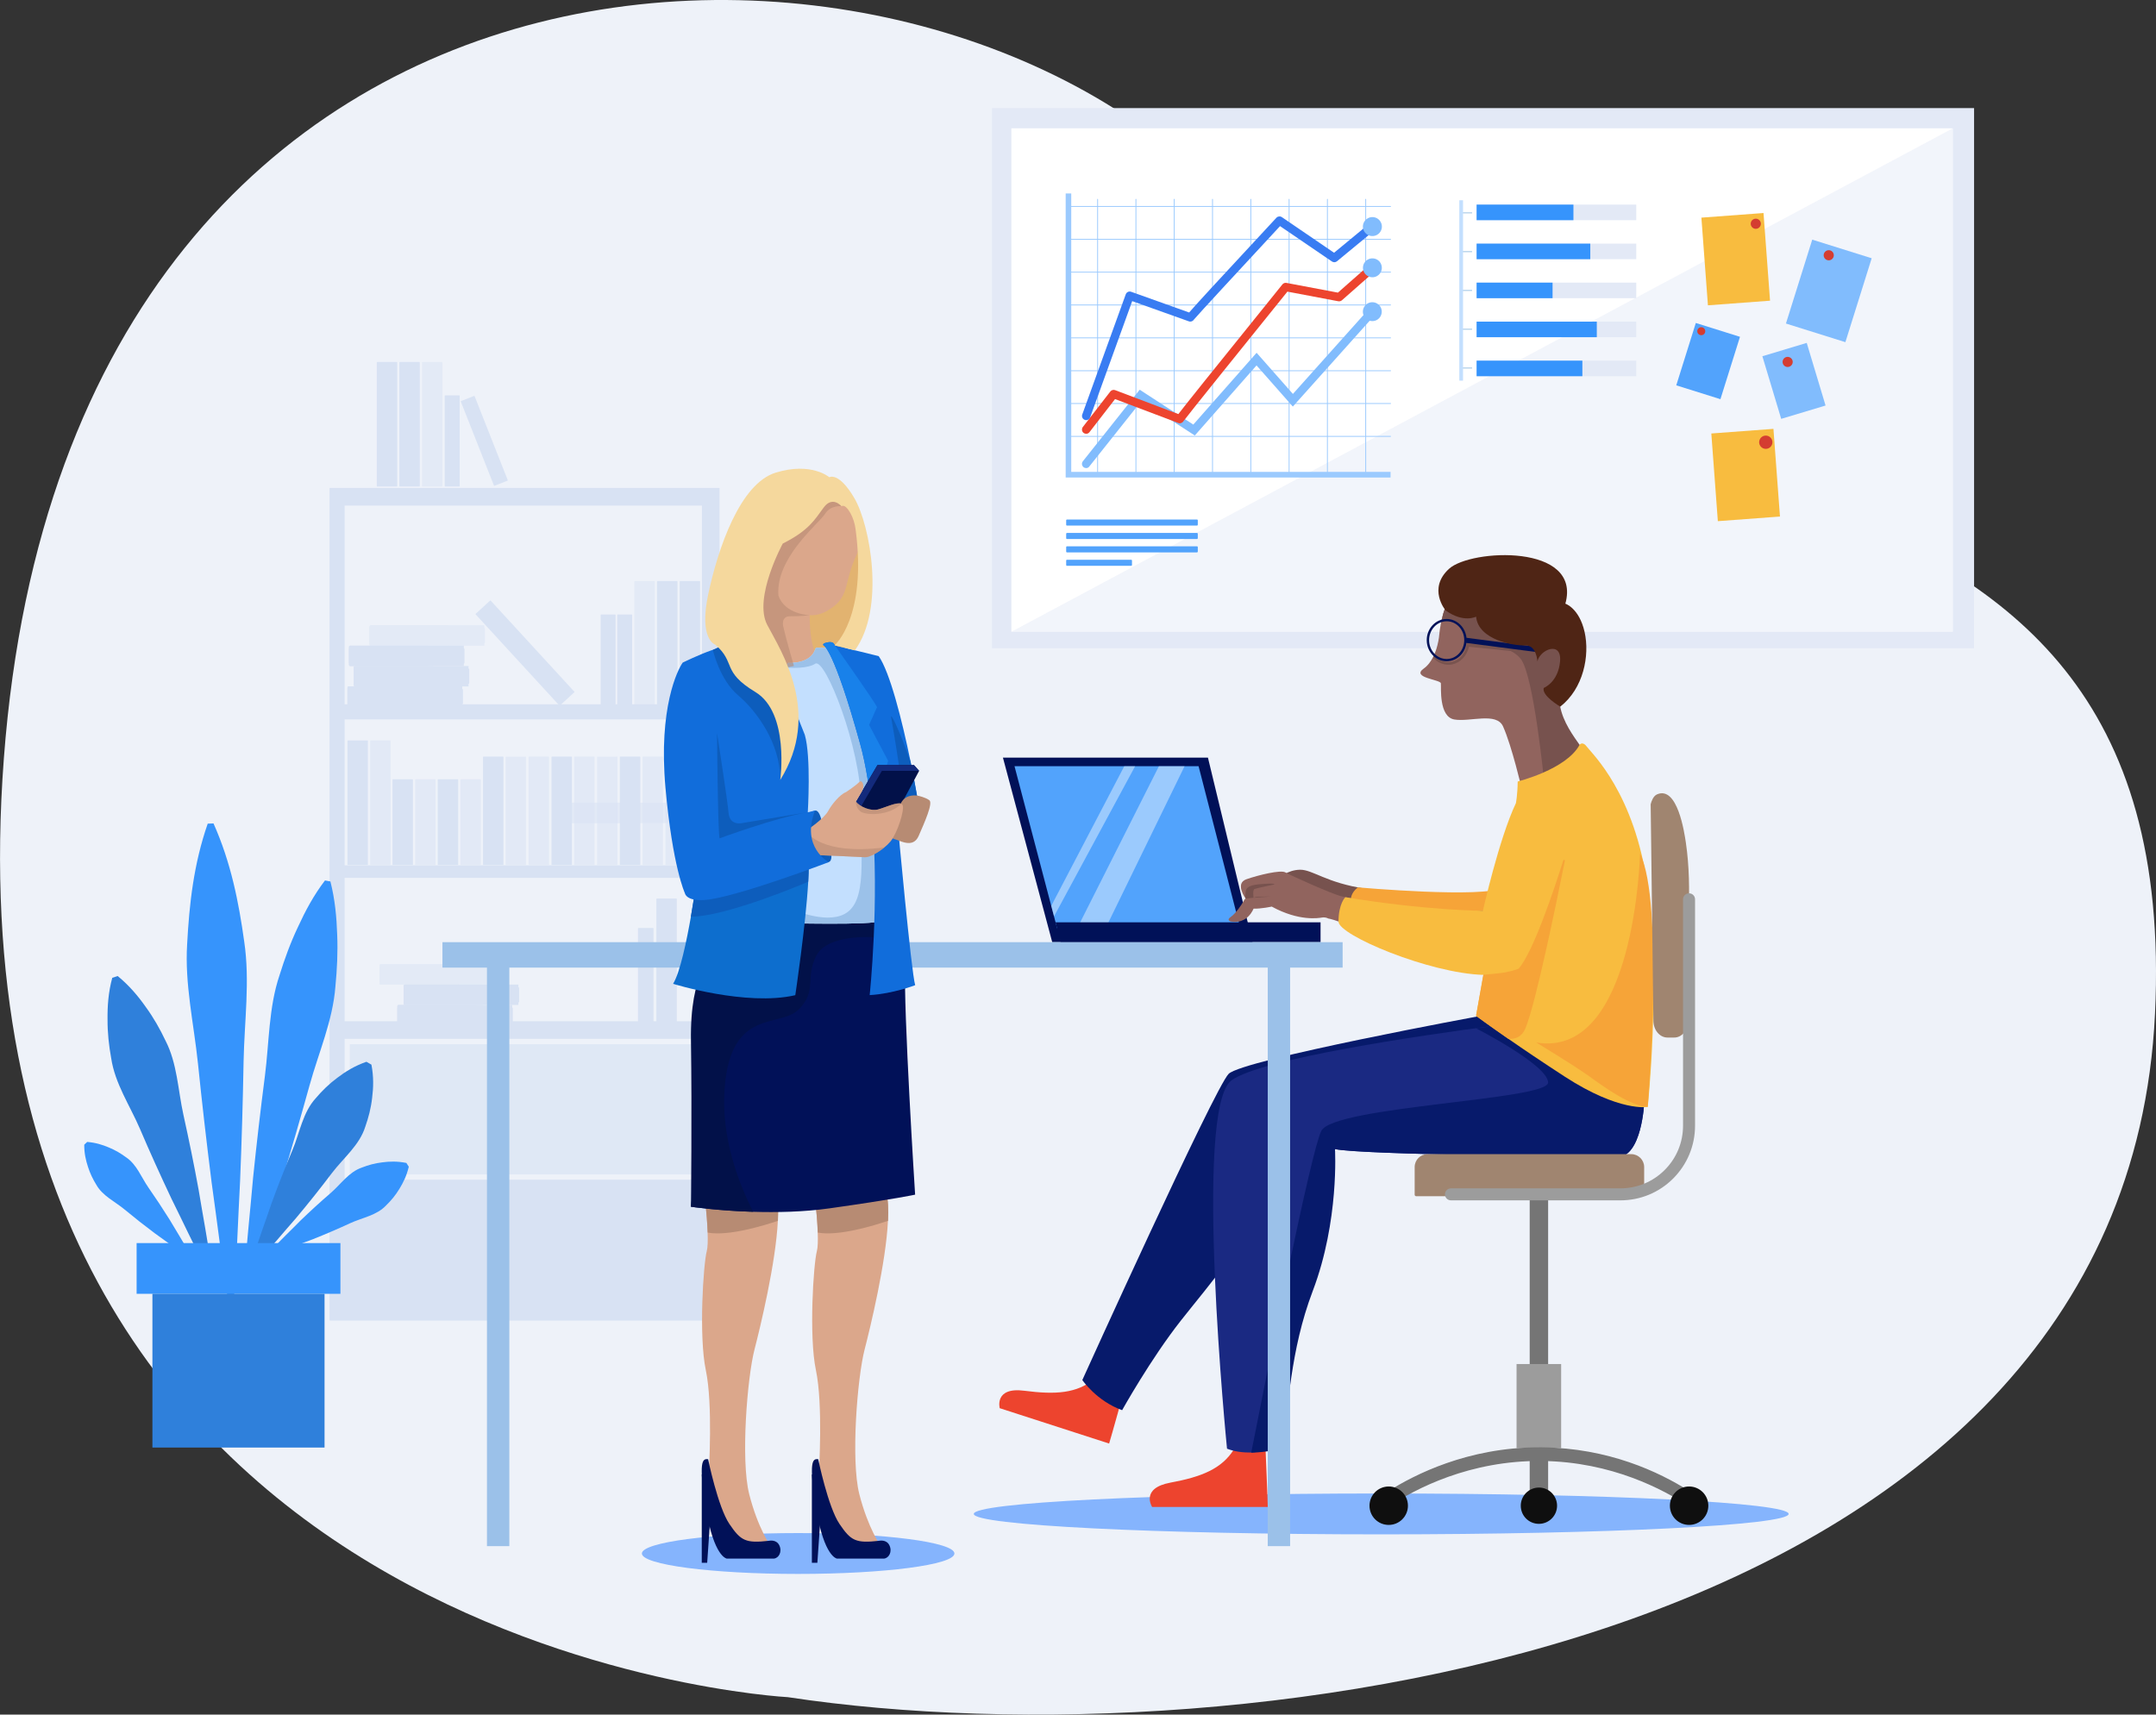 <?xml version="1.0" encoding="utf-8"?>
<!-- Generator: Adobe Illustrator 21.1.0, SVG Export Plug-In . SVG Version: 6.00 Build 0)  -->
<svg version="1.1" id="Слой_1" xmlns="http://www.w3.org/2000/svg" xmlns:xlink="http://www.w3.org/1999/xlink" x="0px" y="0px"
	 viewBox="0 0 3017.3 2400" style="enable-background:new 0 0 3017.3 2400;" xml:space="preserve">
<rect x="0" y="0" width="3017.3" height="2400" fill="#333333" stroke="none"/>
<style type="text/css">
	.st0{clip-path:url(#SVGID_2_);}
	.st1{clip-path:url(#SVGID_4_);fill:#EEF2F9;}
	.st2{clip-path:url(#SVGID_4_);fill:#E3E9F6;}
	.st3{clip-path:url(#SVGID_4_);fill:#FFFFFF;}
	.st4{opacity:0.46;clip-path:url(#SVGID_4_);}
	.st5{clip-path:url(#SVGID_6_);fill:#E3E9F6;}
	.st6{clip-path:url(#SVGID_4_);fill:#9BCAFE;}
	.st7{clip-path:url(#SVGID_4_);fill:#81BCFD;}
	.st8{clip-path:url(#SVGID_4_);fill:#ED442E;}
	.st9{clip-path:url(#SVGID_4_);fill:#397CF2;}
	.st10{clip-path:url(#SVGID_4_);fill:#3694FC;}
	.st11{clip-path:url(#SVGID_4_);fill:#A1C6E5;}
	.st12{clip-path:url(#SVGID_4_);fill:#C3DFFE;}
	.st13{clip-path:url(#SVGID_4_);fill:#52A3FC;}
	.st14{clip-path:url(#SVGID_4_);fill:#F8BC3F;}
	.st15{clip-path:url(#SVGID_4_);fill:#D43D31;}
	.st16{clip-path:url(#SVGID_4_);fill:#85B4FD;}
	.st17{clip-path:url(#SVGID_4_);fill:#DBA78B;}
	.st18{clip-path:url(#SVGID_4_);fill:#B78B73;}
	.st19{clip-path:url(#SVGID_4_);fill:#011158;}
	.st20{opacity:0.42;clip-path:url(#SVGID_4_);}
	.st21{clip-path:url(#SVGID_8_);fill:#FFFFFF;}
	.st22{clip-path:url(#SVGID_10_);fill:#FFFFFF;}
	.st23{clip-path:url(#SVGID_4_);fill:#D8E2F3;}
	.st24{opacity:0.51;clip-path:url(#SVGID_4_);}
	.st25{clip-path:url(#SVGID_12_);fill:#D8E2F3;}
	.st26{opacity:0.54;clip-path:url(#SVGID_4_);}
	.st27{clip-path:url(#SVGID_14_);fill:#D8E2F3;}
	.st28{clip-path:url(#SVGID_16_);fill:#D8E2F3;}
	.st29{clip-path:url(#SVGID_18_);fill:#D8E2F3;}
	.st30{clip-path:url(#SVGID_20_);fill:#D8E2F3;}
	.st31{clip-path:url(#SVGID_22_);fill:#D8E2F3;}
	.st32{clip-path:url(#SVGID_24_);fill:#D8E2F3;}
	.st33{clip-path:url(#SVGID_26_);fill:#D8E2F3;}
	.st34{clip-path:url(#SVGID_28_);fill:#D8E2F3;}
	.st35{clip-path:url(#SVGID_30_);fill:#D8E2F3;}
	.st36{clip-path:url(#SVGID_32_);fill:#D8E2F3;}
	.st37{clip-path:url(#SVGID_34_);fill:#D8E2F3;}
	.st38{clip-path:url(#SVGID_36_);fill:#D8E2F3;}
	.st39{clip-path:url(#SVGID_38_);fill:#D8E2F3;}
	.st40{opacity:0.66;clip-path:url(#SVGID_4_);}
	.st41{clip-path:url(#SVGID_40_);fill:#D8E2F3;}
	.st42{clip-path:url(#SVGID_4_);fill:#071A6B;}
	.st43{clip-path:url(#SVGID_4_);fill:#1A2982;}
	.st44{clip-path:url(#SVGID_4_);fill:#77524E;}
	.st45{clip-path:url(#SVGID_4_);fill:#F6A438;}
	.st46{clip-path:url(#SVGID_4_);fill:#91645E;}
	.st47{opacity:0.92;clip-path:url(#SVGID_4_);}
	.st48{clip-path:url(#SVGID_42_);fill:#77524E;}
	.st49{clip-path:url(#SVGID_44_);fill:#77524E;}
	.st50{clip-path:url(#SVGID_4_);fill:#7F7F7F;}
	.st51{clip-path:url(#SVGID_4_);fill:#757575;}
	.st52{clip-path:url(#SVGID_4_);fill:#9C9C9C;}
	.st53{clip-path:url(#SVGID_4_);fill:#1D2A7C;}
	.st54{clip-path:url(#SVGID_4_);fill:#0F0F0F;}
	.st55{clip-path:url(#SVGID_4_);fill:#A08570;}
	.st56{clip-path:url(#SVGID_4_);fill:#4F2515;}
	.st57{clip-path:url(#SVGID_4_);fill:#9BC1E9;}
	.st58{clip-path:url(#SVGID_4_);fill:#021149;}
	.st59{clip-path:url(#SVGID_4_);fill:#E2B370;}
	.st60{clip-path:url(#SVGID_4_);fill:#0D5DBC;}
	.st61{clip-path:url(#SVGID_4_);fill:#116DDB;}
	.st62{clip-path:url(#SVGID_4_);fill:#1881EA;}
	.st63{clip-path:url(#SVGID_4_);fill:#132A7C;}
	.st64{opacity:0.6;clip-path:url(#SVGID_4_);}
	.st65{clip-path:url(#SVGID_46_);fill:#B78B73;}
	.st66{clip-path:url(#SVGID_4_);fill:#0D6ECE;}
	.st67{clip-path:url(#SVGID_48_);fill:#B78B73;}
	.st68{clip-path:url(#SVGID_4_);fill:#F5D89D;}
	.st69{clip-path:url(#SVGID_50_);fill:#B78B73;}
	.st70{clip-path:url(#SVGID_4_);fill:#2F80DB;}
</style>
<g>
	<defs>
		<rect id="SVGID_1_" width="3017.3" height="2400"/>
	</defs>
	<clipPath id="SVGID_2_">
		<use xlink:href="#SVGID_1_"  style="overflow:visible;"/>
	</clipPath>
	<g class="st0">
		<defs>
			<rect id="SVGID_3_" width="3017.3" height="2400"/>
		</defs>
		<clipPath id="SVGID_4_">
			<use xlink:href="#SVGID_3_"  style="overflow:visible;"/>
		</clipPath>
		<path class="st1" d="M1102.6,2375.6c0,0-1191.8-61.8-1097.2-1314.2S1331.1-179.2,1732.5,300.7
			c401.4,479.9,1325.8,231.3,1283.4,1118.5C2973.5,2306.4,1741.5,2472.4,1102.6,2375.6"/>
		<rect x="1388.3" y="151.3" class="st2" width="1374.4" height="756.1"/>
		<rect x="1415.4" y="179.6" class="st3" width="1317.5" height="704.7"/>
		<g class="st4">
			<g>
				<defs>
					<rect id="SVGID_5_" x="1415.4" y="179.6" width="1317.5" height="704.7"/>
				</defs>
				<clipPath id="SVGID_6_">
					<use xlink:href="#SVGID_5_"  style="overflow:visible;"/>
				</clipPath>
				<polygon class="st5" points="1415.4,884.3 2732.9,179.6 2732.9,884.3 				"/>
			</g>
		</g>
		<path class="st6" d="M1946.1,289.6h-450.8c-0.3,0-0.6-0.3-0.6-0.6c0-0.3,0.3-0.6,0.6-0.6h450.8c0.3,0,0.6,0.3,0.6,0.6
			C1946.7,289.3,1946.4,289.6,1946.1,289.6"/>
		<path class="st6" d="M1946.1,335.6h-450.8c-0.3,0-0.6-0.3-0.6-0.6s0.3-0.6,0.6-0.6h450.8c0.3,0,0.6,0.3,0.6,0.6
			S1946.4,335.6,1946.1,335.6"/>
		<path class="st6" d="M1946.1,381.5h-450.8c-0.3,0-0.6-0.3-0.6-0.6c0-0.3,0.3-0.6,0.6-0.6h450.8c0.3,0,0.6,0.3,0.6,0.6
			C1946.7,381.3,1946.4,381.5,1946.1,381.5"/>
		<path class="st6" d="M1946.1,427.5h-450.8c-0.3,0-0.6-0.3-0.6-0.6c0-0.3,0.3-0.6,0.6-0.6h450.8c0.3,0,0.6,0.3,0.6,0.6
			C1946.7,427.3,1946.4,427.5,1946.1,427.5"/>
		<path class="st6" d="M1946.1,473.5h-450.8c-0.3,0-0.6-0.3-0.6-0.6c0-0.3,0.3-0.6,0.6-0.6h450.8c0.3,0,0.6,0.3,0.6,0.6
			C1946.7,473.2,1946.4,473.5,1946.1,473.5"/>
		<path class="st6" d="M1946.1,519.5h-450.8c-0.3,0-0.6-0.3-0.6-0.6c0-0.3,0.3-0.6,0.6-0.6h450.8c0.3,0,0.6,0.3,0.6,0.6
			C1946.7,519.2,1946.4,519.5,1946.1,519.5"/>
		<path class="st6" d="M1946.1,565.4h-450.8c-0.3,0-0.6-0.3-0.6-0.6c0-0.3,0.3-0.6,0.6-0.6h450.8c0.3,0,0.6,0.3,0.6,0.6
			C1946.7,565.2,1946.4,565.4,1946.1,565.4"/>
		<path class="st6" d="M1946.1,611.4h-450.8c-0.3,0-0.6-0.3-0.6-0.6c0-0.3,0.3-0.6,0.6-0.6h450.8c0.3,0,0.6,0.3,0.6,0.6
			C1946.7,611.1,1946.4,611.4,1946.1,611.4"/>
		<path class="st6" d="M1536.1,665.1c-0.3,0-0.6-0.3-0.6-0.6V278.9c0-0.3,0.3-0.6,0.6-0.6c0.3,0,0.6,0.3,0.6,0.6v385.6
			C1536.7,664.8,1536.4,665.1,1536.1,665.1"/>
		<path class="st6" d="M1589.7,665.1c-0.3,0-0.6-0.3-0.6-0.6V278.9c0-0.3,0.3-0.6,0.6-0.6c0.3,0,0.6,0.3,0.6,0.6v385.6
			C1590.3,664.8,1590,665.1,1589.7,665.1"/>
		<path class="st6" d="M1643.3,665.1c-0.3,0-0.6-0.3-0.6-0.6V278.9c0-0.3,0.3-0.6,0.6-0.6c0.3,0,0.6,0.3,0.6,0.6v385.6
			C1643.9,664.8,1643.6,665.1,1643.3,665.1"/>
		<path class="st6" d="M1696.9,665.1c-0.3,0-0.6-0.3-0.6-0.6V278.9c0-0.3,0.3-0.6,0.6-0.6c0.3,0,0.6,0.3,0.6,0.6v385.6
			C1697.5,664.8,1697.2,665.1,1696.9,665.1"/>
		<path class="st6" d="M1750.5,665.1c-0.3,0-0.6-0.3-0.6-0.6V278.9c0-0.3,0.3-0.6,0.6-0.6c0.3,0,0.6,0.3,0.6,0.6v385.6
			C1751.1,664.8,1750.8,665.1,1750.5,665.1"/>
		<path class="st6" d="M1804.1,665.1c-0.3,0-0.6-0.3-0.6-0.6V278.9c0-0.3,0.3-0.6,0.6-0.6c0.3,0,0.6,0.3,0.6,0.6v385.6
			C1804.7,664.8,1804.4,665.1,1804.1,665.1"/>
		<path class="st6" d="M1857.7,665.1c-0.3,0-0.6-0.3-0.6-0.6V278.9c0-0.3,0.3-0.6,0.6-0.6c0.3,0,0.6,0.3,0.6,0.6v385.6
			C1858.3,664.8,1858,665.1,1857.7,665.1"/>
		<path class="st6" d="M1911.3,665.1c-0.3,0-0.6-0.3-0.6-0.6V278.9c0-0.3,0.3-0.6,0.6-0.6c0.3,0,0.6,0.3,0.6,0.6v385.6
			C1911.9,664.8,1911.7,665.1,1911.3,665.1"/>
		<polygon class="st6" points="1946.1,668.4 1491.4,668.4 1491.4,270.8 1499.2,270.8 1499.2,660.5 1946.1,660.5 		"/>
		<path class="st7" d="M1520.1,655.2c-1.3,0-2.6-0.4-3.7-1.3c-2.5-2-3-5.7-0.9-8.3l79.5-100.1l75,48.8l88.6-100.5l50.8,57.6
			l107.1-119.7c2.2-2.4,5.9-2.6,8.3-0.5c2.4,2.2,2.6,5.9,0.5,8.3l-116,129.6l-50.8-57.6l-86.4,98.1l-74.6-48.5l-72.9,91.7
			C1523.5,654.5,1521.8,655.2,1520.1,655.2"/>
		<path class="st7" d="M1930.4,445.1c4.9-5.5,4.4-13.9-1-18.7c-5.5-4.9-13.9-4.4-18.7,1c-4.9,5.5-4.4,13.9,1,18.7
			S1925.5,450.6,1930.4,445.1"/>
		<path class="st8" d="M1520.1,607.2c-1.3,0-2.5-0.4-3.6-1.2c-2.6-2-3-5.7-1.1-8.3l38.5-49.7c1.6-2,4.3-2.8,6.7-1.9l88.5,33.5
			c8.7-11.3,38.8-49.2,145.6-181.5c1.4-1.7,3.5-2.5,5.7-2.1l72,13.6l44.8-39.5c2.4-2.2,6.2-1.9,8.3,0.5c2.1,2.4,1.9,6.2-0.5,8.3
			l-47,41.4c-1.4,1.2-3.2,1.7-5,1.4l-71.3-13.5c-57.1,70.8-141.1,175.1-145.5,181.4c-0.6,1-1.5,1.8-2.6,2.3
			c-1.4,0.7-3.1,0.8-4.6,0.2l-88.5-33.5l-35.8,46.3C1523.6,606.4,1521.9,607.2,1520.1,607.2"/>
		<path class="st7" d="M1929.4,384.8c5.5-4.8,6-13.2,1.2-18.7c-4.8-5.5-13.2-6-18.7-1.2c-5.5,4.8-6,13.2-1.2,18.7
			C1915.5,389.1,1923.9,389.7,1929.4,384.8"/>
		<path class="st9" d="M1520.1,588.1c-0.7,0-1.3-0.1-2-0.4c-3.1-1.1-4.6-4.5-3.5-7.5l60.9-168.3c1.1-3,4.5-4.6,7.5-3.5l81.2,29
			c8.5-9.9,35.3-39.2,122.1-132.6c2-2.1,5.2-2.5,7.6-0.9l73.1,49.9l50.4-41.6c2.5-2.1,6.2-1.7,8.3,0.8c2.1,2.5,1.7,6.2-0.8,8.3
			l-53.8,44.4c-2,1.7-4.9,1.8-7.1,0.3l-72.6-49.5c-47.5,51.2-116.1,125.3-120.7,131c-0.5,0.8-1.2,1.5-2.1,1.9
			c-1.5,0.8-3.2,1-4.8,0.4l-79.3-28.3l-58.9,162.8C1524.8,586.6,1522.5,588.1,1520.1,588.1"/>
		<path class="st7" d="M1929.1,327.4c5.7-4.7,6.5-13,1.8-18.7c-4.7-5.7-13-6.5-18.7-1.8c-5.7,4.7-6.5,13-1.8,18.7
			C1915.1,331.3,1923.4,332.1,1929.1,327.4"/>
		<rect x="2066.5" y="286.4" class="st2" width="223.4" height="21.8"/>
		<rect x="2066.5" y="286.4" class="st10" width="135.5" height="21.8"/>
		<rect x="2066.5" y="341" class="st2" width="223.4" height="21.8"/>
		<rect x="2066.5" y="341" class="st10" width="159.1" height="21.8"/>
		<rect x="2066.5" y="395.6" class="st2" width="223.4" height="21.8"/>
		<rect x="2066.5" y="395.6" class="st10" width="106.3" height="21.8"/>
		<rect x="2066.5" y="450.2" class="st2" width="223.4" height="21.8"/>
		<rect x="2066.5" y="450.2" class="st10" width="168.2" height="21.8"/>
		<rect x="2066.5" y="504.8" class="st2" width="223.4" height="21.8"/>
		<rect x="2066.5" y="504.8" class="st10" width="148" height="21.8"/>
		<polyline class="st11" points="2044.9,515.8 2060.2,515.8 2060.2,514.5 2044.9,514.5 		"/>
		<polyline class="st11" points="2044.9,461.5 2060.2,461.5 2060.2,460.2 2044.9,460.2 		"/>
		<polyline class="st11" points="2044.9,407.2 2060.2,407.2 2060.2,405.9 2044.9,405.9 		"/>
		<polyline class="st11" points="2044.9,352.9 2060.2,352.9 2060.2,351.6 2044.9,351.6 		"/>
		<polyline class="st11" points="2044.9,298.6 2060.2,298.6 2060.2,297.3 2044.9,297.3 		"/>
		<rect x="2042.3" y="280.3" class="st12" width="5.2" height="252.5"/>
		<path class="st13" d="M1675.1,735.7h-181.8c-0.7,0-1.2-0.5-1.2-1.2v-6.1c0-0.7,0.5-1.2,1.2-1.2h181.8c0.7,0,1.2,0.5,1.2,1.2v6.1
			C1676.3,735.1,1675.8,735.7,1675.1,735.7"/>
		<path class="st13" d="M1675.1,754.5h-181.8c-0.7,0-1.2-0.5-1.2-1.2v-6.1c0-0.7,0.5-1.2,1.2-1.2h181.8c0.7,0,1.2,0.5,1.2,1.2v6.1
			C1676.3,753.9,1675.8,754.5,1675.1,754.5"/>
		<path class="st13" d="M1675.1,773.2h-181.8c-0.7,0-1.2-0.5-1.2-1.2v-6.1c0-0.7,0.5-1.2,1.2-1.2h181.8c0.7,0,1.2,0.5,1.2,1.2v6.1
			C1676.3,772.7,1675.8,773.2,1675.1,773.2"/>
		<path class="st13" d="M1583,792h-89.7c-0.7,0-1.2-0.5-1.2-1.2v-6.1c0-0.7,0.5-1.2,1.2-1.2h89.7c0.7,0,1.2,0.5,1.2,1.2v6.1
			C1584.2,791.5,1583.7,792,1583,792"/>
		
			<rect x="2386.1" y="301.3" transform="matrix(0.997 -7.424057e-02 7.424057e-02 0.997 -20.233 181.387)" class="st14" width="87.2" height="123.1"/>
		
			<rect x="2498" y="362.9" transform="matrix(0.299 -0.954 0.954 0.299 1406.298 2727.447)" class="st7" width="123.1" height="87.2"/>
		
			<rect x="2400" y="603.5" transform="matrix(0.997 -7.424057e-02 7.424057e-02 0.997 -42.632 183.252)" class="st14" width="87.2" height="123.1"/>
		
			<rect x="2344.9" y="472.4" transform="matrix(0.299 -0.954 0.954 0.299 1194.116 2635.153)" class="st13" width="91.5" height="64.8"/>
		
			<rect x="2477.3" y="487" transform="matrix(0.958 -0.288 0.288 0.958 -47.087 745.548)" class="st7" width="64.8" height="91.5"/>
		<path class="st15" d="M2566.4,357.3c0,3.9-3.2,7.1-7.1,7.1c-3.9,0-7.1-3.2-7.1-7.1c0-3.9,3.2-7.1,7.1-7.1
			C2563.3,350.2,2566.4,353.4,2566.4,357.3"/>
		<path class="st15" d="M2508.9,506.6c0,3.9-3.2,7.1-7.1,7.1c-3.9,0-7.1-3.2-7.1-7.1c0-3.9,3.2-7.1,7.1-7.1
			C2505.7,499.6,2508.9,502.7,2508.9,506.6"/>
		<path class="st15" d="M2480.5,619c0,5.1-4.2,9.3-9.3,9.3c-5.1,0-9.3-4.2-9.3-9.3s4.2-9.3,9.3-9.3
			C2476.3,609.7,2480.5,613.9,2480.5,619"/>
		<path class="st15" d="M2464.3,313.2c0,3.9-3.2,7.1-7.1,7.1c-3.9,0-7.1-3.2-7.1-7.1c0-3.9,3.2-7.1,7.1-7.1
			C2461.1,306.1,2464.3,309.3,2464.3,313.2"/>
		<path class="st16" d="M1335.7,2174.5c0,15.8-97.9,28.6-218.7,28.6c-120.8,0-218.7-12.8-218.7-28.6c0-15.8,97.9-28.6,218.7-28.6
			C1237.8,2145.9,1335.7,2158.7,1335.7,2174.5"/>
		<path class="st16" d="M2503.2,2119.1c0,15.8-255.3,28.6-570.2,28.6c-314.9,0-570.2-12.8-570.2-28.6c0-15.8,255.3-28.6,570.2-28.6
			C2247.9,2090.4,2503.2,2103.3,2503.2,2119.1"/>
		<path class="st17" d="M1232.7,2164.3c0,0-22.7,6.1-48.3-2c-25.6-8.1-38.3-102.6-38.3-102.6s5.9-93.8-4.2-141.7
			c-10.1-47.9-3.4-149.2,1.3-166.7c1.4-5.2,1.6-14.9,1.2-26c-0.9-26.5-5.3-61.1-5.3-61.1s89.1-41.2,101.2,5.4
			c2.6,9.8,3.1,23.4,2.4,39.2c-2.9,59.4-24.7,149.2-32.7,180.2c-10.1,39.1-19.5,154.5-7.4,202.4
			C1214.8,2139.2,1232.7,2164.3,1232.7,2164.3"/>
		<path class="st18" d="M1240.4,1669.6c2.6,9.8,3.1,23.4,2.4,39.2c-19.1,6.5-69,21.9-98.3,16.5c-0.9-26.5-5.3-61.1-5.3-61.1
			S1228.3,1623,1240.4,1669.6"/>
		<polygon class="st19" points="1472.6,1318.8 1403.6,1060.5 1690.5,1060.5 1752.9,1318.8 		"/>
		<polygon class="st13" points="1735.8,1299.3 1479.4,1299.3 1475.1,1282.7 1471.2,1268 1419.8,1072.5 1677.4,1072.5 		"/>
		<g class="st20">
			<g>
				<defs>
					<rect id="SVGID_7_" x="1471.2" y="1072.5" width="117.4" height="210.2"/>
				</defs>
				<clipPath id="SVGID_8_">
					<use xlink:href="#SVGID_7_"  style="overflow:visible;"/>
				</clipPath>
				<polygon class="st21" points="1588.6,1072.5 1475.1,1282.7 1471.2,1268 1573.4,1072.5 				"/>
			</g>
		</g>
		<g class="st20">
			<g>
				<defs>
					<rect id="SVGID_9_" x="1508.1" y="1072.5" width="149.7" height="225.7"/>
				</defs>
				<clipPath id="SVGID_10_">
					<use xlink:href="#SVGID_9_"  style="overflow:visible;"/>
				</clipPath>
				<polygon class="st22" points="1657.8,1072.5 1547.8,1298.2 1508.1,1298.2 1621.9,1072.5 				"/>
			</g>
		</g>
		<polygon class="st19" points="1477.2,1291 1484.3,1318.8 1848.1,1318.8 1848.1,1291 		"/>
		<path class="st23" d="M646.9,989.3H488.3c-1.1,0-2.1-0.9-2.1-2.1v-24.4c0-1.1,0.9-2.1,2.1-2.1h158.6V989.3z"/>
		<path class="st23" d="M646.3,986H487.9c-0.9,0-1.6-0.7-1.6-1.6v-18.7c0-0.9,0.7-1.6,1.6-1.6h158.4c0.9,0,1.6,0.7,1.6,1.6v18.7
			C648,985.3,647.2,986,646.3,986"/>
		<path class="st23" d="M596.4,989.3H487.8c-0.8,0-1.5-0.7-1.5-1.5v-25.5c0-0.8,0.7-1.5,1.5-1.5h108.6c0.8,0,1.5,0.7,1.5,1.5v25.5
			C597.9,988.7,597.3,989.3,596.4,989.3"/>
		<path class="st23" d="M655.7,960.8H497.1c-1.1,0-2.1-0.9-2.1-2.1v-24.4c0-1.1,0.9-2.1,2.1-2.1h158.6V960.8z"/>
		<path class="st23" d="M655.1,957.5H496.7c-0.9,0-1.6-0.7-1.6-1.6v-18.7c0-0.9,0.7-1.6,1.6-1.6h158.4c0.9,0,1.6,0.7,1.6,1.6v18.7
			C656.7,956.8,656,957.5,655.1,957.5"/>
		<path class="st23" d="M605.2,960.8H496.6c-0.8,0-1.5-0.7-1.5-1.5v-25.5c0-0.8,0.7-1.5,1.5-1.5h108.6c0.8,0,1.5,0.7,1.5,1.5v25.5
			C606.7,960.1,606,960.8,605.2,960.8"/>
		<path class="st23" d="M649.1,932.3H490.5c-1.1,0-2.1-0.9-2.1-2.1v-24.4c0-1.1,0.9-2.1,2.1-2.1h158.6V932.3z"/>
		<path class="st23" d="M648.5,929H490c-0.9,0-1.6-0.7-1.6-1.6v-18.7c0-0.9,0.7-1.6,1.6-1.6h158.4c0.9,0,1.6,0.7,1.6,1.6v18.7
			C650.1,928.3,649.4,929,648.5,929"/>
		<path class="st23" d="M598.5,932.3H489.9c-0.8,0-1.5-0.7-1.5-1.5v-25.5c0-0.8,0.7-1.5,1.5-1.5h108.6c0.8,0,1.5,0.7,1.5,1.5v25.5
			C600.1,931.6,599.4,932.3,598.5,932.3"/>
		<g class="st24">
			<g>
				<defs>
					<rect id="SVGID_11_" x="517.1" y="875.3" width="161.7" height="28.5"/>
				</defs>
				<clipPath id="SVGID_12_">
					<use xlink:href="#SVGID_11_"  style="overflow:visible;"/>
				</clipPath>
				<path class="st25" d="M677.7,903.8H519.2c-1.1,0-2.1-0.9-2.1-2.1v-24.4c0-1.1,0.9-2.1,2.1-2.1h158.6V903.8z"/>
				<path class="st25" d="M677.2,900.5H518.7c-0.9,0-1.6-0.7-1.6-1.6v-18.7c0-0.9,0.7-1.6,1.6-1.6h158.4c0.9,0,1.6,0.7,1.6,1.6v18.7
					C678.8,899.7,678.1,900.5,677.2,900.5"/>
				<path class="st25" d="M627.2,903.8H518.6c-0.8,0-1.5-0.7-1.5-1.5v-25.5c0-0.8,0.7-1.5,1.5-1.5h108.6c0.8,0,1.5,0.7,1.5,1.5v25.5
					C628.8,903.1,628.1,903.8,627.2,903.8"/>
			</g>
		</g>
		<g class="st26">
			<g>
				<defs>
					<rect id="SVGID_13_" x="783.3" y="1123.6" width="161.7" height="28.5"/>
				</defs>
				<clipPath id="SVGID_14_">
					<use xlink:href="#SVGID_13_"  style="overflow:visible;"/>
				</clipPath>
				<path class="st27" d="M943.9,1152.1H785.3c-1.1,0-2.1-0.9-2.1-2.1v-24.4c0-1.1,0.9-2.1,2.1-2.1h158.6V1152.1z"/>
				<path class="st27" d="M943.3,1148.8H784.9c-0.9,0-1.6-0.7-1.6-1.6v-18.7c0-0.9,0.7-1.6,1.6-1.6h158.4c0.9,0,1.6,0.7,1.6,1.6
					v18.7C944.9,1148,944.2,1148.8,943.3,1148.8"/>
				<path class="st27" d="M893.4,1152.1H784.8c-0.8,0-1.5-0.7-1.5-1.5v-25.5c0-0.8,0.7-1.5,1.5-1.5h108.6c0.8,0,1.5,0.7,1.5,1.5
					v25.5C894.9,1151.4,894.2,1152.1,893.4,1152.1"/>
			</g>
		</g>
		<path class="st23" d="M716.7,1435.2H558.2c-1.1,0-2.1-0.9-2.1-2.1v-24.4c0-1.1,0.9-2.1,2.1-2.1h158.6V1435.2z"/>
		<path class="st23" d="M716.2,1431.9H557.7c-0.9,0-1.6-0.7-1.6-1.6v-18.7c0-0.9,0.7-1.6,1.6-1.6h158.4c0.9,0,1.6,0.7,1.6,1.6v18.7
			C717.8,1431.2,717.1,1431.9,716.2,1431.9"/>
		<path class="st23" d="M666.2,1435.2H557.6c-0.8,0-1.5-0.7-1.5-1.5v-25.5c0-0.8,0.7-1.5,1.5-1.5h108.6c0.8,0,1.5,0.7,1.5,1.5v25.5
			C667.8,1434.6,667.1,1435.2,666.2,1435.2"/>
		<path class="st23" d="M725.5,1406.7H566.9c-1.1,0-2.1-0.9-2.1-2.1v-24.4c0-1.1,0.9-2.1,2.1-2.1h158.6V1406.7z"/>
		<path class="st23" d="M724.9,1403.4H566.5c-0.9,0-1.6-0.7-1.6-1.6v-18.7c0-0.9,0.7-1.6,1.6-1.6h158.4c0.9,0,1.6,0.7,1.6,1.6v18.7
			C726.6,1402.7,725.8,1403.4,724.9,1403.4"/>
		<path class="st23" d="M675,1406.7H566.4c-0.8,0-1.5-0.7-1.5-1.5v-25.5c0-0.8,0.7-1.5,1.5-1.5H675c0.8,0,1.5,0.7,1.5,1.5v25.5
			C676.5,1406,675.9,1406.7,675,1406.7"/>
		<g class="st24">
			<g>
				<defs>
					<rect id="SVGID_15_" x="531.1" y="1349.7" width="161.7" height="28.5"/>
				</defs>
				<clipPath id="SVGID_16_">
					<use xlink:href="#SVGID_15_"  style="overflow:visible;"/>
				</clipPath>
				<path class="st28" d="M691.7,1378.2H533.2c-1.1,0-2.1-0.9-2.1-2.1v-24.4c0-1.1,0.9-2.1,2.1-2.1h158.6V1378.2z"/>
				<path class="st28" d="M691.2,1374.9H532.7c-0.9,0-1.6-0.7-1.6-1.6v-18.7c0-0.9,0.7-1.6,1.6-1.6h158.4c0.9,0,1.6,0.7,1.6,1.6
					v18.7C692.8,1374.2,692,1374.9,691.2,1374.9"/>
				<path class="st28" d="M641.2,1378.2H532.6c-0.8,0-1.5-0.7-1.5-1.5v-25.5c0-0.8,0.7-1.5,1.5-1.5h108.6c0.8,0,1.5,0.7,1.5,1.5
					v25.5C642.8,1377.5,642.1,1378.2,641.2,1378.2"/>
			</g>
		</g>
		<path class="st23" d="M951.2,987V813.9c0-0.3,0.3-0.6,0.6-0.6h27.4c0.3,0,0.6,0.3,0.6,0.6V987c0,0.3-0.3,0.6-0.6,0.6h-27.4
			C951.5,987.6,951.2,987.3,951.2,987"/>
		<path class="st23" d="M958.5,909.8v-84.2c0-0.3,0.3-0.6,0.6-0.6h12.8c0.3,0,0.6,0.3,0.6,0.6v84.2c0,0.3-0.3,0.6-0.6,0.6H959
			C958.7,910.4,958.5,910.2,958.5,909.8"/>
		<path class="st23" d="M919.5,987V813.9c0-0.3,0.3-0.6,0.6-0.6h27.4c0.3,0,0.6,0.3,0.6,0.6V987c0,0.3-0.3,0.6-0.6,0.6h-27.4
			C919.8,987.6,919.5,987.3,919.5,987"/>
		<path class="st23" d="M926.8,909.8v-84.2c0-0.3,0.3-0.6,0.6-0.6h12.8c0.3,0,0.6,0.3,0.6,0.6v84.2c0,0.3-0.3,0.6-0.6,0.6h-12.8
			C927,910.4,926.8,910.2,926.8,909.8"/>
		<g class="st24">
			<g>
				<defs>
					<rect id="SVGID_17_" x="887.8" y="813.3" width="28.5" height="174.3"/>
				</defs>
				<clipPath id="SVGID_18_">
					<use xlink:href="#SVGID_17_"  style="overflow:visible;"/>
				</clipPath>
				<path class="st29" d="M887.8,987V813.9c0-0.3,0.3-0.6,0.6-0.6h27.4c0.3,0,0.6,0.3,0.6,0.6V987c0,0.3-0.3,0.6-0.6,0.6h-27.4
					C888.1,987.6,887.8,987.3,887.8,987"/>
				<path class="st29" d="M895.1,909.8v-84.2c0-0.3,0.3-0.6,0.6-0.6h12.8c0.3,0,0.6,0.3,0.6,0.6v84.2c0,0.3-0.3,0.6-0.6,0.6h-12.8
					C895.4,910.4,895.1,910.2,895.1,909.8"/>
			</g>
		</g>
		<path class="st23" d="M863.8,987V860.7c0-0.3,0.3-0.6,0.6-0.6h19.7c0.3,0,0.6,0.3,0.6,0.6V987c0,0.3-0.3,0.6-0.6,0.6h-19.7
			C864,987.6,863.8,987.3,863.8,987"/>
		<path class="st23" d="M869.1,930.5v-61.3c0-0.3,0.3-0.6,0.6-0.6h9.1c0.3,0,0.6,0.3,0.6,0.6v61.3c0,0.3-0.3,0.6-0.6,0.6h-9.1
			C869.4,931.1,869.1,930.9,869.1,930.5"/>
		<path class="st23" d="M840.6,987V860.7c0-0.3,0.3-0.6,0.6-0.6h19.7c0.3,0,0.6,0.3,0.6,0.6V987c0,0.3-0.3,0.6-0.6,0.6h-19.7
			C840.8,987.6,840.6,987.3,840.6,987"/>
		<path class="st23" d="M845.9,930.5v-61.3c0-0.3,0.3-0.6,0.6-0.6h9.1c0.3,0,0.6,0.3,0.6,0.6v61.3c0,0.3-0.3,0.6-0.6,0.6h-9.1
			C846.2,931.1,845.9,930.9,845.9,930.5"/>
		<path class="st23" d="M555.9,680.4V507.3c0-0.3-0.3-0.6-0.6-0.6h-27.4c-0.3,0-0.6,0.3-0.6,0.6v173.1c0,0.3,0.3,0.6,0.6,0.6h27.4
			C555.6,681,555.9,680.7,555.9,680.4"/>
		<path class="st23" d="M548.6,603.2V519c0-0.3-0.3-0.6-0.6-0.6h-12.8c-0.3,0-0.6,0.3-0.6,0.6v84.2c0,0.3,0.3,0.6,0.6,0.6H548
			C548.3,603.8,548.6,603.5,548.6,603.2"/>
		<path class="st23" d="M587.5,680.4V507.3c0-0.3-0.3-0.6-0.6-0.6h-27.4c-0.3,0-0.6,0.3-0.6,0.6v173.1c0,0.3,0.3,0.6,0.6,0.6H587
			C587.3,681,587.5,680.7,587.5,680.4"/>
		<path class="st23" d="M580.3,603.2V519c0-0.3-0.3-0.6-0.6-0.6h-12.8c-0.3,0-0.6,0.3-0.6,0.6v84.2c0,0.3,0.3,0.6,0.6,0.6h12.8
			C580,603.8,580.3,603.5,580.3,603.2"/>
		<g class="st24">
			<g>
				<defs>
					<rect id="SVGID_19_" x="590.7" y="506.7" width="28.5" height="174.3"/>
				</defs>
				<clipPath id="SVGID_20_">
					<use xlink:href="#SVGID_19_"  style="overflow:visible;"/>
				</clipPath>
				<path class="st30" d="M619.2,680.4V507.3c0-0.3-0.3-0.6-0.6-0.6h-27.4c-0.3,0-0.6,0.3-0.6,0.6v173.1c0,0.3,0.3,0.6,0.6,0.6h27.4
					C619,681,619.2,680.7,619.2,680.4"/>
				<path class="st30" d="M612,603.2V519c0-0.3-0.3-0.6-0.6-0.6h-12.8c-0.3,0-0.6,0.3-0.6,0.6v84.2c0,0.3,0.3,0.6,0.6,0.6h12.8
					C611.7,603.8,612,603.5,612,603.2"/>
			</g>
		</g>
		<path class="st23" d="M643.3,680.4V554c0-0.3-0.3-0.6-0.6-0.6H623c-0.3,0-0.6,0.3-0.6,0.6v126.4c0,0.3,0.3,0.6,0.6,0.6h19.7
			C643,681,643.3,680.7,643.3,680.4"/>
		<path class="st23" d="M638,623.9v-61.3c0-0.3-0.3-0.6-0.6-0.6h-9.1c-0.3,0-0.6,0.3-0.6,0.6v61.3c0,0.3,0.3,0.6,0.6,0.6h9.1
			C637.7,624.5,638,624.2,638,623.9"/>
		<path class="st23" d="M710.6,672.1l-46.4-117.6c-0.1-0.3-0.5-0.4-0.7-0.3l-18.3,7.2c-0.3,0.1-0.4,0.4-0.3,0.7l46.4,117.6
			c0.1,0.3,0.5,0.4,0.7,0.3l18.3-7.2C710.6,672.8,710.7,672.4,710.6,672.1"/>
		<path class="st23" d="M685,621.6l-22.5-57c-0.1-0.3-0.5-0.4-0.7-0.3l-8.4,3.3c-0.3,0.1-0.4,0.4-0.3,0.7l22.5,57
			c0.1,0.3,0.5,0.4,0.7,0.3l8.4-3.3C684.9,622.2,685.1,621.9,685,621.6"/>
		<path class="st23" d="M918.6,1431.4v-173.1c0-0.3,0.3-0.6,0.6-0.6h27.4c0.3,0,0.6,0.3,0.6,0.6v173.1c0,0.3-0.3,0.6-0.6,0.6h-27.4
			C918.9,1431.9,918.6,1431.7,918.6,1431.4"/>
		<path class="st23" d="M925.9,1354.2V1270c0-0.3,0.3-0.6,0.6-0.6h12.8c0.3,0,0.6,0.3,0.6,0.6v84.2c0,0.3-0.3,0.6-0.6,0.6h-12.8
			C926.1,1354.7,925.9,1354.5,925.9,1354.2"/>
		<path class="st23" d="M892.8,1431.4v-131.8c0-0.3,0.3-0.6,0.6-0.6H914c0.3,0,0.6,0.3,0.6,0.6v131.8c0,0.3-0.3,0.6-0.6,0.6h-20.6
			C893,1431.9,892.8,1431.7,892.8,1431.4"/>
		<path class="st23" d="M898.3,1372.5v-64c0-0.3,0.3-0.6,0.6-0.6h9.5c0.3,0,0.6,0.3,0.6,0.6v64c0,0.3-0.3,0.6-0.6,0.6h-9.5
			C898.6,1373,898.3,1372.8,898.3,1372.5"/>
		<g class="st26">
			<g>
				<defs>
					<rect id="SVGID_21_" x="518" y="1036.4" width="28.5" height="174.3"/>
				</defs>
				<clipPath id="SVGID_22_">
					<use xlink:href="#SVGID_21_"  style="overflow:visible;"/>
				</clipPath>
				<path class="st31" d="M518,1210.1V1037c0-0.3,0.3-0.6,0.6-0.6h27.4c0.3,0,0.6,0.3,0.6,0.6v173.1c0,0.3-0.3,0.6-0.6,0.6h-27.4
					C518.2,1210.7,518,1210.4,518,1210.1"/>
				<path class="st31" d="M525.2,1132.9v-84.2c0-0.3,0.3-0.6,0.6-0.6h12.8c0.3,0,0.6,0.3,0.6,0.6v84.2c0,0.3-0.3,0.6-0.6,0.6h-12.8
					C525.5,1133.5,525.2,1133.2,525.2,1132.9"/>
			</g>
		</g>
		<path class="st23" d="M486.3,1210.1V1037c0-0.3,0.3-0.6,0.6-0.6h27.4c0.3,0,0.6,0.3,0.6,0.6v173.1c0,0.3-0.3,0.6-0.6,0.6h-27.4
			C486.5,1210.7,486.3,1210.4,486.3,1210.1"/>
		<path class="st23" d="M493.6,1132.9v-84.2c0-0.3,0.3-0.6,0.6-0.6h12.8c0.3,0,0.6,0.3,0.6,0.6v84.2c0,0.3-0.3,0.6-0.6,0.6h-12.8
			C493.8,1133.5,493.6,1133.2,493.6,1132.9"/>
		<g class="st26">
			<g>
				<defs>
					<rect id="SVGID_23_" x="581" y="1090.8" width="28.5" height="119.8"/>
				</defs>
				<clipPath id="SVGID_24_">
					<use xlink:href="#SVGID_23_"  style="overflow:visible;"/>
				</clipPath>
				<path class="st32" d="M581,1210.1v-118.7c0-0.3,0.3-0.6,0.6-0.6h27.4c0.3,0,0.6,0.3,0.6,0.6v118.7c0,0.3-0.3,0.6-0.6,0.6h-27.4
					C581.2,1210.7,581,1210.4,581,1210.1"/>
				<path class="st32" d="M588.2,1157v-57.5c0-0.3,0.3-0.6,0.6-0.6h12.8c0.3,0,0.6,0.3,0.6,0.6v57.5c0,0.3-0.3,0.6-0.6,0.6h-12.8
					C588.5,1157.6,588.2,1157.3,588.2,1157"/>
			</g>
		</g>
		<path class="st23" d="M549.3,1210.1v-118.7c0-0.3,0.3-0.6,0.6-0.6h27.4c0.3,0,0.6,0.3,0.6,0.6v118.7c0,0.3-0.3,0.6-0.6,0.6h-27.4
			C549.5,1210.7,549.3,1210.4,549.3,1210.1"/>
		<path class="st23" d="M556.6,1157v-57.5c0-0.3,0.3-0.6,0.6-0.6h12.8c0.3,0,0.6,0.3,0.6,0.6v57.5c0,0.3-0.3,0.6-0.6,0.6h-12.8
			C556.8,1157.6,556.6,1157.3,556.6,1157"/>
		<g class="st26">
			<g>
				<defs>
					<rect id="SVGID_25_" x="644.3" y="1090.8" width="28.5" height="119.8"/>
				</defs>
				<clipPath id="SVGID_26_">
					<use xlink:href="#SVGID_25_"  style="overflow:visible;"/>
				</clipPath>
				<path class="st33" d="M644.3,1210.1v-118.7c0-0.3,0.3-0.6,0.6-0.6h27.4c0.3,0,0.6,0.3,0.6,0.6v118.7c0,0.3-0.3,0.6-0.6,0.6
					h-27.4C644.6,1210.7,644.3,1210.4,644.3,1210.1"/>
				<path class="st33" d="M651.6,1157v-57.5c0-0.3,0.3-0.6,0.6-0.6H665c0.3,0,0.6,0.3,0.6,0.6v57.5c0,0.3-0.3,0.6-0.6,0.6h-12.8
					C651.9,1157.6,651.6,1157.3,651.6,1157"/>
			</g>
		</g>
		<path class="st23" d="M612.6,1210.1v-118.7c0-0.3,0.3-0.6,0.6-0.6h27.4c0.3,0,0.6,0.3,0.6,0.6v118.7c0,0.3-0.3,0.6-0.6,0.6h-27.4
			C612.9,1210.7,612.6,1210.4,612.6,1210.1"/>
		<path class="st23" d="M619.9,1157v-57.5c0-0.3,0.3-0.6,0.6-0.6h12.8c0.3,0,0.6,0.3,0.6,0.6v57.5c0,0.3-0.3,0.6-0.6,0.6h-12.8
			C620.2,1157.6,619.9,1157.3,619.9,1157"/>
		<g class="st26">
			<g>
				<defs>
					<rect id="SVGID_27_" x="707.7" y="1059.1" width="28.5" height="151.6"/>
				</defs>
				<clipPath id="SVGID_28_">
					<use xlink:href="#SVGID_27_"  style="overflow:visible;"/>
				</clipPath>
				<path class="st34" d="M707.7,1210.1v-150.5c0-0.3,0.3-0.6,0.6-0.6h27.4c0.3,0,0.6,0.3,0.6,0.6v150.5c0,0.3-0.3,0.6-0.6,0.6
					h-27.4C708,1210.7,707.7,1210.4,707.7,1210.1"/>
				<path class="st34" d="M715,1142.9v-73.1c0-0.3,0.3-0.6,0.6-0.6h12.8c0.3,0,0.6,0.3,0.6,0.6v73.1c0,0.3-0.3,0.6-0.6,0.6h-12.8
					C715.3,1143.5,715,1143.3,715,1142.9"/>
			</g>
		</g>
		<g class="st26">
			<g>
				<defs>
					<rect id="SVGID_29_" x="739.8" y="1059.1" width="28.5" height="151.6"/>
				</defs>
				<clipPath id="SVGID_30_">
					<use xlink:href="#SVGID_29_"  style="overflow:visible;"/>
				</clipPath>
				<path class="st35" d="M739.8,1210.1v-150.5c0-0.3,0.3-0.6,0.6-0.6h27.4c0.3,0,0.6,0.3,0.6,0.6v150.5c0,0.3-0.3,0.6-0.6,0.6
					h-27.4C740.1,1210.7,739.8,1210.4,739.8,1210.1"/>
				<path class="st35" d="M747.1,1142.9v-73.1c0-0.3,0.3-0.6,0.6-0.6h12.8c0.3,0,0.6,0.3,0.6,0.6v73.1c0,0.3-0.3,0.6-0.6,0.6h-12.8
					C747.4,1143.5,747.1,1143.3,747.1,1142.9"/>
			</g>
		</g>
		<path class="st23" d="M676,1210.1v-150.5c0-0.3,0.3-0.6,0.6-0.6H704c0.3,0,0.6,0.3,0.6,0.6v150.5c0,0.3-0.3,0.6-0.6,0.6h-27.4
			C676.3,1210.7,676,1210.4,676,1210.1"/>
		<path class="st23" d="M683.3,1142.9v-73.1c0-0.3,0.3-0.6,0.6-0.6h12.8c0.3,0,0.6,0.3,0.6,0.6v73.1c0,0.3-0.3,0.6-0.6,0.6h-12.8
			C683.6,1143.5,683.3,1143.3,683.3,1142.9"/>
		<g class="st26">
			<g>
				<defs>
					<rect id="SVGID_31_" x="803.5" y="1059.1" width="28.5" height="151.6"/>
				</defs>
				<clipPath id="SVGID_32_">
					<use xlink:href="#SVGID_31_"  style="overflow:visible;"/>
				</clipPath>
				<path class="st36" d="M803.5,1210.1v-150.5c0-0.3,0.3-0.6,0.6-0.6h27.4c0.3,0,0.6,0.3,0.6,0.6v150.5c0,0.3-0.3,0.6-0.6,0.6H804
					C803.7,1210.7,803.5,1210.4,803.5,1210.1"/>
				<path class="st36" d="M810.7,1142.9v-73.1c0-0.3,0.3-0.6,0.6-0.6h12.8c0.3,0,0.6,0.3,0.6,0.6v73.1c0,0.3-0.3,0.6-0.6,0.6h-12.8
					C811,1143.5,810.7,1143.3,810.7,1142.9"/>
			</g>
		</g>
		<g class="st26">
			<g>
				<defs>
					<rect id="SVGID_33_" x="835.6" y="1059.1" width="28.5" height="151.6"/>
				</defs>
				<clipPath id="SVGID_34_">
					<use xlink:href="#SVGID_33_"  style="overflow:visible;"/>
				</clipPath>
				<path class="st37" d="M835.6,1210.1v-150.5c0-0.3,0.3-0.6,0.6-0.6h27.4c0.3,0,0.6,0.3,0.6,0.6v150.5c0,0.3-0.3,0.6-0.6,0.6
					h-27.4C835.8,1210.7,835.6,1210.4,835.6,1210.1"/>
				<path class="st37" d="M842.8,1142.9v-73.1c0-0.3,0.3-0.6,0.6-0.6h12.8c0.3,0,0.6,0.3,0.6,0.6v73.1c0,0.3-0.3,0.6-0.6,0.6h-12.8
					C843.1,1143.5,842.8,1143.3,842.8,1142.9"/>
			</g>
		</g>
		<path class="st23" d="M771.8,1210.1v-150.5c0-0.3,0.3-0.6,0.6-0.6h27.4c0.3,0,0.6,0.3,0.6,0.6v150.5c0,0.3-0.3,0.6-0.6,0.6h-27.4
			C772,1210.7,771.8,1210.4,771.8,1210.1"/>
		<path class="st23" d="M779,1142.9v-73.1c0-0.3,0.3-0.6,0.6-0.6h12.8c0.3,0,0.6,0.3,0.6,0.6v73.1c0,0.3-0.3,0.6-0.6,0.6h-12.8
			C779.3,1143.5,779,1143.3,779,1142.9"/>
		<g class="st26">
			<g>
				<defs>
					<rect id="SVGID_35_" x="899.2" y="1059.1" width="28.5" height="151.6"/>
				</defs>
				<clipPath id="SVGID_36_">
					<use xlink:href="#SVGID_35_"  style="overflow:visible;"/>
				</clipPath>
				<path class="st38" d="M899.2,1210.1v-150.5c0-0.3,0.3-0.6,0.6-0.6h27.4c0.3,0,0.6,0.3,0.6,0.6v150.5c0,0.3-0.3,0.6-0.6,0.6
					h-27.4C899.5,1210.7,899.2,1210.4,899.2,1210.1"/>
				<path class="st38" d="M906.5,1142.9v-73.1c0-0.3,0.3-0.6,0.6-0.6h12.8c0.3,0,0.6,0.3,0.6,0.6v73.1c0,0.3-0.3,0.6-0.6,0.6h-12.8
					C906.7,1143.5,906.5,1143.3,906.5,1142.9"/>
			</g>
		</g>
		<g class="st26">
			<g>
				<defs>
					<rect id="SVGID_37_" x="931.3" y="1059.1" width="28.5" height="151.6"/>
				</defs>
				<clipPath id="SVGID_38_">
					<use xlink:href="#SVGID_37_"  style="overflow:visible;"/>
				</clipPath>
				<path class="st39" d="M931.3,1210.1v-150.5c0-0.3,0.3-0.6,0.6-0.6h27.4c0.3,0,0.6,0.3,0.6,0.6v150.5c0,0.3-0.3,0.6-0.6,0.6
					h-27.4C931.6,1210.7,931.3,1210.4,931.3,1210.1"/>
				<path class="st39" d="M938.6,1142.9v-73.1c0-0.3,0.3-0.6,0.6-0.6H952c0.3,0,0.6,0.3,0.6,0.6v73.1c0,0.3-0.3,0.6-0.6,0.6h-12.8
					C938.8,1143.5,938.6,1143.3,938.6,1142.9"/>
			</g>
		</g>
		<path class="st23" d="M867.5,1210.1v-150.5c0-0.3,0.3-0.6,0.6-0.6h27.4c0.3,0,0.6,0.3,0.6,0.6v150.5c0,0.3-0.3,0.6-0.6,0.6h-27.4
			C867.8,1210.7,867.5,1210.4,867.5,1210.1"/>
		<path class="st23" d="M874.8,1142.9v-73.1c0-0.3,0.3-0.6,0.6-0.6h12.8c0.3,0,0.6,0.3,0.6,0.6v73.1c0,0.3-0.3,0.6-0.6,0.6h-12.8
			C875,1143.5,874.8,1143.3,874.8,1142.9"/>
		<path class="st23" d="M782.8,987.5L665.7,860c-0.2-0.2-0.2-0.6,0-0.8l20.2-18.5c0.2-0.2,0.6-0.2,0.8,0l117.1,127.5
			c0.2,0.2,0.2,0.6,0,0.8l-20.2,18.5C783.4,987.8,783,987.8,782.8,987.5"/>
		<path class="st23" d="M736,925.7l-56.9-62c-0.2-0.2-0.2-0.6,0-0.8l9.4-8.7c0.2-0.2,0.6-0.2,0.8,0l56.9,62c0.2,0.2,0.2,0.6,0,0.8
			l-9.4,8.7C736.6,926,736.2,926,736,925.7"/>
		<path class="st23" d="M461.2,1848.5H1007V683H461.2V1848.5z M982.3,985.8h-500V707.7h500V985.8z M482.3,1228.8h500v200.7h-500
			V1228.8z M982.3,1651.3h-500v-197.2h500V1651.3z M482.3,1007h500v204.2h-500V1007z"/>
		<g class="st40">
			<g>
				<defs>
					<rect id="SVGID_39_" x="489.5" y="1461.7" width="505.4" height="182.2"/>
				</defs>
				<clipPath id="SVGID_40_">
					<use xlink:href="#SVGID_39_"  style="overflow:visible;"/>
				</clipPath>
				<rect x="489.5" y="1461.7" class="st41" width="505.4" height="182.2"/>
			</g>
		</g>
		<path class="st8" d="M1573.4,1945.4c0,0-18.5,66.8-21.2,75.2l-153.1-49.5c0,0-8.1-30,34.6-24.4c43.9,5.7,73.5,3.6,97.9-16.6
			C1556.1,1910,1573.4,1945.4,1573.4,1945.4"/>
		<path class="st42" d="M2072.4,1421.9c0,0-333.2,61.4-352.9,81.2c-19.7,19.8-204.8,428.6-204.8,428.6s19.9,29.3,55.7,42.2
			c0,0,39.9-71.7,82.2-125.4c42.3-53.8,91.3-107.5,140.9-208.1c49.7-100.5,226.4-113.5,228.6-113.5c2.2,0,64.9-81.6,67.9-83.6
			C2093.1,1441.3,2072.4,1421.9,2072.4,1421.9"/>
		<path class="st8" d="M1771.2,2030.8c0,0,3,69.7,3,78.6h-161.8c0,0-17-26.2,25.6-34.1c43.8-8.1,71.4-19.3,88.6-46.1
			C1743.7,2002.2,1771.2,2030.8,1771.2,2030.8"/>
		<path class="st43" d="M2301.1,1542.9c0,0-3.2,77.2-38.2,76.8c-35-0.4-358.5-3.2-394.6-11.3c0,0-58,265.9-90,406.3
			c0,0-5.5,18.4-27.2,18.5c-11.2,0.1-23.2-1.2-33.9-5.4c0,0-47.5-475.7,6.2-515.5c40.9-30.3,263.7-62.8,367.4-76.5
			c32.4-4.3,53.1-6.7,53.1-6.7L2301.1,1542.9z"/>
		<path class="st42" d="M2301.1,1542.9c0,0-3.2,77.2-38.2,76.8c-35-0.4-358.5-3.2-394.6-11.3c0,0,6.2,100.2-31,198.3
			c-32.9,86.6-31.9,160.4-45.8,221.2c0,0-18.7,5.2-40.4,5.4c23.5-119.6,83.8-422.6,98.1-450.4c17.9-34.8,318.6-42.9,317.4-67.8
			c-1.2-24.9-100.9-75.7-100.9-75.7l25.1-3.4c32.4-4.3,53.1-6.7,53.1-6.7L2301.1,1542.9z"/>
		<path class="st44" d="M2090.1,1251.1c0,0-124.2,0.8-179.1-7.2c-54.8-8-74.1-26.9-91.8-26.5c-17.7,0.4-29.3,11.7-29.3,11.7
			s250.4,96.8,309,51.8L2090.1,1251.1z"/>
		<path class="st45" d="M1890.7,1257.8c0,0-0.2-7.9,9.5-15.7c0,0,179.4,15.8,202.3,0c22.9-15.8-1,39.9-17.4,66.8
			c-16.4,26.9-146.8-5.9-165.8-16.1C1900.4,1282.5,1890.7,1257.8,1890.7,1257.8"/>
		<path class="st46" d="M2207.1,1073.7c-8.1,8.7-27.2,17.7-44.6,24.6c-18.3,7.3-32.5,7-32.5,7s-14.3-61.5-26.5-88.5
			c-9.2-20.4-46.1-6-68.1-9.7c-22-3.7-18.3-45.2-18.9-50.6c-0.5-5.4-42.2-7.8-24-20.7c5.8-4.1,10.1-10.1,13.2-16.3
			c0.7-1.3,1.3-2.7,1.9-4.1l0.1-0.2c0.6-1.4,1.1-2.8,1.6-4.2c3.7-10.5,4.6-19.7,4.6-19.7c0.6-7.1,1.6-13.4,2.7-19.2
			c0.3-1.7,0.7-3.4,1.1-5.1c0.6-2.6,1.2-5,1.9-7.3c0.5-1.7,1-3.3,1.5-4.8c0.6-1.6,1.2-3.2,1.8-4.7c10.9-26.7,26.9-28.7,26.9-28.7
			l53.4,14.7c0,0,47.8,26.9,79.6,71.5c31.8,44.6-13.2,70.7-13.2,70.7C2166,1027.4,2217.8,1062.2,2207.1,1073.7"/>
		<path class="st44" d="M2219.8,1066.6c-8.1,8.7-40,24.7-57.4,31.6c-0.7-0.3-1-0.4-1-0.4s-14.7-152.8-33.3-175.7
			c-18.5-22.9-76.7-28-76.7-28s0.7-29.6-33-29.4c5.7-30.9,31.5-43.1,31.5-43.1l53.4,14.7c0,0,47.8,26.9,79.6,71.5
			c31.8,44.6-0.6,62.8-0.6,62.8C2178.7,1019.5,2230.5,1055.2,2219.8,1066.6"/>
		<g class="st47">
			<g>
				<defs>
					<rect id="SVGID_41_" x="2005.7" y="863.7" width="50.8" height="67"/>
				</defs>
				<clipPath id="SVGID_42_">
					<use xlink:href="#SVGID_41_"  style="overflow:visible;"/>
				</clipPath>
				<path class="st48" d="M2056.5,895.7c-0.9-18.4-15-32.8-31.5-32c-2,0.1-4.8,0.5-6.6,1c-0.5,1.3-0.6,2.6-1,4
					c2.3-0.9,5.2-1.4,7.8-1.5c14.5-0.7,27,12.1,27.8,28.6c0.1,1.5,0,3-0.1,4.5c-0.3,3.2-1,6.3-2.1,9.2c-3.9,9.9-12.4,17-22.7,17.5
					c-8.1,0.4-15.6-3.4-20.7-9.8c-0.5,1.2-1,2.4-1.6,3.5c5.8,6.4,13.8,10.2,22.5,9.8c11.9-0.6,21.7-8.8,26-20.3
					c1.1-2.9,1.8-5.9,2.1-9.1C2056.6,899.5,2056.6,897.6,2056.5,895.7"/>
			</g>
		</g>
		<g class="st47">
			<g>
				<defs>
					<rect id="SVGID_43_" x="2055.5" y="897" width="95.9" height="18"/>
				</defs>
				<clipPath id="SVGID_44_">
					<use xlink:href="#SVGID_43_"  style="overflow:visible;"/>
				</clipPath>
				<path class="st49" d="M2151.4,906.4v8.6l-87.2-8.8l-8.7-0.9c0.7-2.9,0.9-4.9,0.7-8.1l8.8-0.1L2151.4,906.4z"/>
			</g>
		</g>
		<path class="st46" d="M2075.2,1274.8c0,0,43.8,57.5,48.6,77.8c4.8,20.4-136.1-7-191.8-35.9c-55.7-28.9-73.4-31.1-73.4-31.1
			s-3.2-2.1-8.3-1.3c-5.1,0.8-32.2,5.6-70.5-15.3c0,0-14.7,3.2-25.5,2.9c0,0-8,22.2-31.9,18c0,0-6.7-1.9,0-6.4
			c6.7-4.6,14.7-16.1,18.2-22.5c0,0,1.6-3.2,2.7-3.2c0,0-15.8-21.2,1.1-27.1c16.9-5.9,48-13.4,54.4-9.6c6.4,3.8,67.2,31.3,79,33.5
			C1889.7,1256.7,1982.6,1287,2075.2,1274.8"/>
		<path class="st14" d="M2305.9,1241.9c-17.8-131.4-78.3-187.4-84.6-196.1c-6.7-9.3-10.7-3.2-10.7-3.2
			c-18.6,34.5-86.6,51.3-86.6,51.3c-0.2,18.9-2.5,30.3-2.5,30.3c-23.7,49.8-46.2,150.7-46.2,150.7v0c0,0-80.4-0.4-192.5-19.1
			c0,0-9.5,8.9-9.6,34.2c-0.1,19,127,72.4,202.8,74.6l-10.2,57.4c0,0,16.3,12.1,45.3,32.2c20.4,14.2,47.2,32.3,78.9,52.9
			c76.8,49.8,116,42.3,116,42.3S2324.4,1378.1,2305.9,1241.9"/>
		<path class="st45" d="M2295.2,1194.8c0,0-6.6,287.8-145.4,264.4c0,0,52.3,31.5,74.2,47.3c21.8,15.8,59,42.3,81.9,42.8
			C2305.9,1549.3,2329.5,1263.3,2295.2,1194.8"/>
		<path class="st45" d="M2187.8,1204.3c0.4-1.4,2.5-0.8,2.2,0.6c-11.2,55.9-41.3,202.8-55.5,235.2c-4.9,11.1-13.5,14.7-23.5,14
			c-29-20.1-45.3-32.2-45.3-32.2l10.2-57.4l24.6-2.5c4.9-0.3,23.7-4.7,25.2-6.5C2146.4,1330.8,2175.1,1244.6,2187.8,1204.3"/>
		<path class="st44" d="M1743.4,1257.8l11-1.2c0,0-1.9-11.1,1.5-12.3c3.3-1.2,27.6-6.3,27.6-6.3s0.8-1.9-12.9-0.9
			c-13.7,0.9-25.8,1.8-27.2,10.3C1742,1255.8,1743.4,1257.8,1743.4,1257.8"/>
		<path class="st44" d="M1754.4,1256.6l24.4-1.7l-16.6,0.2C1759.5,1255,1756.9,1255.6,1754.4,1256.6"/>
		<path class="st19" d="M2051.1,892.6l104.5,13.5c0,0-3.1,3.2-4.5,6.7l-100-13C2051.1,899.7,2052,896.8,2051.1,892.6"/>
		<path class="st19" d="M2024.6,925.6c-15.4,0-27.9-13.3-27.9-29.6c0-16.3,12.5-29.6,27.9-29.6c15.4,0,27.9,13.3,27.9,29.6
			C2052.6,912.3,2040,925.6,2024.6,925.6 M2024.6,869.6c-13.6,0-24.6,11.9-24.6,26.4c0,14.6,11,26.4,24.6,26.4
			c13.6,0,24.6-11.9,24.6-26.4C2049.2,881.4,2038.2,869.6,2024.6,869.6"/>
		<rect x="2141.6" y="1629.8" class="st50" width="24" height="474.9"/>
		<path class="st51" d="M2165.7,2105.9h-24c-0.5,0-0.9-0.6-0.9-1.3v-474.9c0-0.7,0.4-1.3,0.9-1.3h24c0.5,0,0.9,0.6,0.9,1.3v474.9
			C2166.6,2105.4,2166.2,2105.9,2165.7,2105.9"/>
		<rect x="2122.4" y="1909.3" class="st52" width="62.4" height="117.7"/>
		<path class="st53" d="M1943.5,2107.6c28-18.6,105.6-64.9,214.6-63.6c103.8,1.2,177.5,44.8,205.7,63.6v-19.5
			c-29.7-18.9-103.3-60.1-205.7-61.2c-107.7-1.2-185.1,42.5-214.6,61.2V2107.6z"/>
		<path class="st51" d="M1943.5,2108.5c-0.1,0-0.3,0-0.4-0.1c-0.3-0.2-0.5-0.5-0.5-0.8v-19.5c0-0.3,0.2-0.6,0.4-0.8
			c36.3-23.1,111.5-61.4,210.8-61.4c1.5,0,2.9,0,4.4,0c92.3,1,163.1,33.9,206.2,61.4c0.3,0.2,0.4,0.5,0.4,0.8v19.5
			c0,0.3-0.2,0.6-0.5,0.8c-0.3,0.2-0.7,0.1-0.9,0c-34.9-23.2-107.9-62.3-205.2-63.4c-101.5-1.1-177.7,39.2-214.1,63.4
			C1943.8,2108.5,1943.6,2108.5,1943.5,2108.5"/>
		<path class="st54" d="M2337,2107.6c0-14.8,12-26.9,26.9-26.9c14.8,0,26.9,12,26.9,26.9c0,14.8-12,26.9-26.9,26.9
			C2349,2134.5,2337,2122.5,2337,2107.6"/>
		<path class="st54" d="M1916.6,2107.6c0-14.8,12-26.9,26.9-26.9c14.8,0,26.9,12,26.9,26.9c0,14.8-12,26.9-26.9,26.9
			C1928.6,2134.5,1916.6,2122.5,1916.6,2107.6"/>
		<path class="st54" d="M1943.5,2081.7c-14.3,0-26,11.6-26,26c0,14.3,11.6,26,26,26c14.3,0,26-11.6,26-26
			C1969.4,2093.3,1957.8,2081.7,1943.5,2081.7"/>
		<path class="st54" d="M2128.3,2107.6c0-14,11.4-25.4,25.4-25.4c14,0,25.4,11.4,25.4,25.4c0,14-11.4,25.4-25.4,25.4
			C2139.6,2133,2128.3,2121.7,2128.3,2107.6"/>
		<path class="st55" d="M1981.9,1674.4H2299c1.1,0,2-0.9,2-2v-38.8c0-10-8.1-18.1-18.1-18.1h-285c-10,0-18.1,8.1-18.1,18.1v38.8
			C1979.9,1673.5,1980.8,1674.4,1981.9,1674.4"/>
		<path class="st55" d="M2362.6,1428.6c0-50.2-1.3-99.7,0.6-149.7c1.3-33.1,1-66.3-3.8-99.1c-2.1-14.4-11.8-80.3-40.4-67.9
			c-5.5,2.4-8,10.2-8.9,13.9c1.3,100.9,2.5,201.8,3.8,302.7c0,13.2,8.8,23.8,19.7,23.8h9.3
			C2353.7,1452.5,2362.6,1441.8,2362.6,1428.6"/>
		<path class="st52" d="M2267.6,1680.2h-237c-4.7,0-8.4-3.8-8.4-8.4c0-4.7,3.8-8.4,8.4-8.4h237c23.4,0,45.5-9.1,62.1-25.7
			c16.6-16.6,25.7-38.6,25.7-62.1v-316.8c0-4.7,3.8-8.4,8.4-8.4c4.7,0,8.4,3.8,8.4,8.4v316.8c0,28-10.9,54.2-30.6,74
			C2321.9,1669.3,2295.6,1680.2,2267.6,1680.2"/>
		<path class="st56" d="M2023.1,854.4c0,0-25.6-30.4,4.8-58.2c30.4-27.9,186.2-35.5,162.8,48.8c0,0,19.3,6.1,26.9,39.5
			c7.5,33.3-1.6,79.2-34,104.6c0,0-26.2-15.2-23.2-26.1c0,0,20.4-8,22.9-37.3c2.5-29.3-28.2-16.4-31.7,0c0,0-1.2-23-17.2-22.3
			c-15.9,0.7-65.6-7.7-68.6-40.2C2065.7,863.1,2048.4,872.6,2023.1,854.4"/>
		<rect x="619.2" y="1318.8" class="st57" width="1259.8" height="35.6"/>
		<rect x="1774.2" y="1342.3" class="st57" width="31.3" height="821.9"/>
		<rect x="681.5" y="1342.3" class="st57" width="31.3" height="821.9"/>
		<path class="st17" d="M1078.6,2164.3c0,0-22.7,6.1-48.3-2c-25.6-8.1-38.3-102.6-38.3-102.6s5.9-93.8-4.2-141.7
			c-10.1-47.9-3.4-149.2,1.3-166.7c1.4-5.2,1.6-14.9,1.2-26c-0.9-26.5-5.3-61.1-5.3-61.1s89.1-41.2,101.2,5.4
			c2.6,9.8,3.1,23.4,2.4,39.2c-2.9,59.4-24.7,149.2-32.7,180.2c-10.1,39.1-19.5,154.5-7.4,202.4
			C1060.6,2139.2,1078.6,2164.3,1078.6,2164.3"/>
		<path class="st18" d="M1086.3,1669.6c2.6,9.8,3.1,23.4,2.4,39.2c-19.1,6.5-69,21.9-98.3,16.5c-0.9-26.5-5.3-61.1-5.3-61.1
			S1074.1,1623,1086.3,1669.6"/>
		<path class="st19" d="M1280.7,1672.2c0,0-27.7,6.2-120,19.2c-36.4,5.1-74.2,5.8-106.7,4.8c-49.9-1.5-87.1-7.1-87.1-7.1
			s16.9-135.7,15.4-235c-1.5-99.3,18.3-117.5,18.3-117.5s51.5-72.6,106.9-58.7c55.4,13.9,135.4,0,135.4,0l8.2,25l15.7,47.9
			C1264,1411,1280.7,1672.2,1280.7,1672.2"/>
		<path class="st58" d="M1251.1,1302.9c-16.8,6.2-28.4,9-28.4,9s-64.4-5.1-80.3,25.8c-15.9,30.9,1.6,49.8-25.1,75.7
			c-26.7,25.9-95.4-3-103.3,111.5c-4.7,67.8,19.5,131,40.1,171.3c-49.9-1.5-87.1-7.1-87.1-7.1s1.5-132.7,0-232
			c-1.5-99.3,29.9-114.7,29.9-114.7s55.3-78.3,110.7-64.4c55.4,13.9,135.4,0,135.4,0L1251.1,1302.9z"/>
		<path class="st59" d="M1075.3,809.3c0,0-46.6,31.9-13.3,84.5c33.4,52.6,25.2,91.5,72.7,56.9c47.5-34.6,67.6-64.6,69.7-85.6
			c2.1-21,10.9-121.5-3.5-118.1C1186.6,750.5,1075.3,809.3,1075.3,809.3"/>
		<path class="st17" d="M1134.4,841.2c0,0-6,45.3,8.6,79.6c14.5,34.2-94.1,27.4-101.8,5.1c-7.7-22.2,11.1-140.7,35.1-135.2
			C1100.2,796.3,1134.4,841.2,1134.4,841.2"/>
		<path class="st12" d="M1231,1288.9c-3.7,6.7-139.6,3.1-139.6,3.1s-0.1-10-0.2-26.6c-0.6-75.7-1.3-289.9,8.7-330.9
			c1-4,2.1-6.4,3.2-6.8c0,0,31,2.6,37.9-19.2c0,0,0.3-2.2,3.3-1.9c3,0.3,22.7,0,22.7,0s48.9,79.5,56.4,139.7
			C1230.9,1106.4,1234.7,1282.2,1231,1288.9"/>
		<path class="st57" d="M1231,1288.9c-3.7,6.7-139.6,3.1-139.6,3.1s-0.1-10-0.2-26.6c14.8,7.3,63,28.6,90.6,14
			c32.9-17.4,22.3-80,22.9-155.3c0.6-75.3-49.8-204-63.7-195.1c-10.3,6.7-31.1,6.2-41.1,5.5c1-4,2.1-6.4,3.2-6.8
			c0,0,31,2.6,37.9-19.2c0,0,0.3-2.2,3.3-1.9c3,0.3,22.7,0,22.7,0s48.9,79.5,56.4,139.7C1230.9,1106.4,1234.7,1282.2,1231,1288.9"/>
		<path class="st60" d="M1140.9,1134.6c0,0,5.5-2,9.1,14.9c3.6,16.9,21.2,52.6,9.8,57.2c-11.4,4.7-63.7-42.6-55.5-52.9
			C1112.5,1143.6,1140.9,1134.6,1140.9,1134.6"/>
		<path class="st61" d="M1268.3,1149.2c-6.3,2.9-11.9,4.8-11.9,4.8s18.9,207.1,24.4,225c0,0-30.9,12-63.7,13.9
			c0,0,13.9-130.2,3.4-250.8c-3.1-36-8.4-71.1-16.9-101.6c-36.8-132.9-50.8-136.9-50.8-136.9s-2.7-2,2.1-3.6c0,0,9.3-3.3,12.1,1
			c0.8,1.2,1.3,2,1.6,2.4c0.1,0.1,0.1,0.2,0.2,0.3c1.8,0.1,60.9,14.7,60.9,14.7c15.5,21.9,32.7,89.3,44.6,147.5
			c7.2,35.4,12.1,64.3,12.1,68C1286.3,1139.6,1276.6,1145.3,1268.3,1149.2"/>
		<path class="st60" d="M1286.3,1133.9c0,5.7-9.7,11.4-18.1,15.3c-3.9-3.7-6.3-8.6-5-13.2c4.7-17.2-16-131.4-16-131.4
			c-1.8-10.2,12.8,20.7,27,61.2C1281.4,1101.3,1286.3,1130.2,1286.3,1133.9"/>
		<path class="st62" d="M1242.9,1064.9l-22.5,77.2c-3.1-36-8.4-71.1-16.9-101.6c-36.8-132.9-50.8-136.9-50.8-136.9s-2.7-2,2.1-3.6
			c0,0,9.3-3.3,12.1,1c0.8,1.2,1.3,2,1.6,2.4c0,0.1,0.1,0.2,0.1,0.3l0,0c0,0,0,0,0.1,0.1c0,0,0.1,0.1,0.1,0.1c0,0,0,0,0.1,0.1
			c3.7,5.3,56.1,79.6,58.5,85.8l-11.1,24.9L1242.9,1064.9z"/>
		<polygon class="st58" points="1279.1,1070.9 1286.3,1079 1286.3,1079 1237.7,1169.9 1184,1145.8 1191.3,1133.4 1228,1070.9 		"/>
		<path class="st18" d="M1285.1,1113.9c0,0-18.8-4.6-25.5,13c-6.7,17.6-18,44.8-9,47.2c9.1,2.4,27.2,14.1,35.1-4.1
			c7.9-18.2,20.4-45.9,14.9-49.9C1295.1,1116,1285.1,1113.9,1285.1,1113.9"/>
		<path class="st63" d="M1279.1,1070.9l7.2,8.1l0,0h-52.1l-31.1,53.1c-4.6,1.9-8.6,2.3-11.8,1.3l36.7-62.5H1279.1z"/>
		<path class="st17" d="M1246.1,1178c-2.3,2.8-5.3,5.6-8.5,8.2c-9.6,7.9-21.5,14.1-27.3,13.7c-7.7-0.6-66.6-3-66.6-3l-13.5-31
			l-1.7-4c1.2,0.3,25-16.3,30.5-26.7c4.7-8.9,16.4-23.2,24.9-26.4c0,0,0,0,0,0s12.7-8.3,18.8-14.3c0,0,2.8-3,4.9,2.2
			c2,5.3-1.6,11.5-1.6,11.5l-8.2,13.9c5.7,7.3,20.9,13.7,31.1,10.9c10-2.7,26.4-10.6,32.4-8c0.9,0.4,1.5,1,1.9,1.9
			C1266.3,1133.7,1255.6,1166.7,1246.1,1178"/>
		<g class="st64">
			<g>
				<defs>
					<rect id="SVGID_45_" x="1130.3" y="1165.8" width="107.3" height="34.1"/>
				</defs>
				<clipPath id="SVGID_46_">
					<use xlink:href="#SVGID_45_"  style="overflow:visible;"/>
				</clipPath>
				<path class="st65" d="M1237.7,1186.2c-9.6,7.9-21.5,14.1-27.3,13.7c-7.7-0.6-66.6-3-66.6-3l-13.5-31v-0.1
					C1130.3,1165.8,1150.1,1197.4,1237.7,1186.2"/>
			</g>
		</g>
		<path class="st66" d="M1131.1,1234c-3.3,60.2-18.1,159-18.1,159c-68.7,15.9-171-15.9-171-15.9c9.8-16,19-60.5,24.9-93.9
			c4-22.8,6.5-40.5,6.5-40.5s150.8-82.9,157.3-47C1132.1,1203.4,1132,1217.2,1131.1,1234"/>
		<path class="st60" d="M1131.1,1234c-0.1,0.2-0.3,0.3-0.4,0.4c0,0-114.2,48.9-163.8,48.7c4-22.8,6.5-40.5,6.5-40.5
			s150.8-82.9,157.3-47C1132.1,1203.4,1132,1217.2,1131.1,1234"/>
		<path class="st17" d="M1199.4,775.4c-19.5,40.3-9,58.6-38.1,77.4c-21.3,13.8-39.3,10.1-69.2-7.2c-11-6.4-23.6-14.6-38.6-24.5
			c0,0,44.8-124,73.7-135.6c28.9-11.5,46-5.1,46-5.1s4.8,7.9,10.5,19.8C1193.4,720.4,1209.9,753.8,1199.4,775.4"/>
		<g class="st64">
			<g>
				<defs>
					<rect id="SVGID_47_" x="1053.5" y="678.6" width="130.2" height="256.4"/>
				</defs>
				<clipPath id="SVGID_48_">
					<use xlink:href="#SVGID_47_"  style="overflow:visible;"/>
				</clipPath>
				<path class="st67" d="M1173.3,680.4c0,0-17.1-6.4-46,5.1c-28.9,11.6-73.7,135.6-73.7,135.6c15,9.9-27.8,133.7,57.5,111.1
					c-1-4.6-9.1-29.8-15.2-56.5c0,0-2.7-13.4,10-13.1c12.7,0.2,27.4-1.4,27.4-1.4s-35.1-1-44-27.8c-0.2-3.9-0.2-7.5,0.1-10.8
					c4.1-48.6,57.1-90.5,65.2-103.3c8.1-12.8,23.1-10.7,23.1-10.7s3.4-3.3,6.2-8.4C1178.1,688.3,1173.3,680.4,1173.3,680.4"/>
			</g>
		</g>
		<path class="st61" d="M1159.8,1206.8c0,0-130.2,49.5-172.9,52.9c-27,2.1-28.4-9.5-28.4-9.5s-17.2-36.3-27.2-147.8
			c-10-111.5,17.2-165.4,24.2-175c0,0,22.6-11,39.7-17c4.6-1.6,14.8-3.8,14.8-3.8c13.8-6.1,16.5-12.2,26.9-11.5
			c31.8,2.3,47.6,28.4,47.6,28.4l41.8,105c9,30.9,4.2,108.5,4.2,108.5l10.2-2.5C1120.5,1185.9,1159.8,1206.8,1159.8,1206.8"/>
		<path class="st60" d="M1091.8,1091.8c0.9-50.8-33.3-97.1-59-118.7c-25.7-21.7-35.2-63.4-35.2-63.4c13.8-6.1,29-15.3,39.4-14.6
			c14.8,13.5,29.2,30.2,40.9,49.4C1117.5,1009.3,1091.8,1091.8,1091.8,1091.8"/>
		<path class="st60" d="M1003.5,1026.1c0,0,1.1,138,3.5,147.4c0,0,79.6-29.5,123.6-36.5c0,0-23.9,3.6-91.3,15c0,0-18,4.9-19.7-14.3
			C1018.2,1120.5,1003.5,1026.1,1003.5,1026.1"/>
		<path class="st19" d="M991,2042.5c0,0,13.7,67,29.8,90.7c16,23.7,22.9,27.2,55.5,23.5c0,0,10.2-2.4,14.4,6.5
			c4.2,8.9-0.8,17.6-7.4,18.4H1017c0,0-17.9-2.3-28.9-69.5C977.1,2044.8,983,2041.5,991,2042.5"/>
		<polygon class="st19" points="989.7,2187.5 982.1,2187.5 982.1,2063.5 997.3,2077.4 		"/>
		<path class="st19" d="M1145.1,2042.5c0,0,13.7,67,29.8,90.7c16,23.7,22.9,27.2,55.5,23.5c0,0,10.2-2.4,14.4,6.5
			c4.2,8.9-0.8,17.6-7.4,18.4h-66.2c0,0-17.9-2.3-28.9-69.5C1131.3,2044.8,1137.2,2041.5,1145.1,2042.5"/>
		<polygon class="st19" points="1143.9,2187.5 1136.2,2187.5 1136.2,2063.5 1151.5,2077.4 		"/>
		<path class="st68" d="M1177.6,708.6c0,0-12.4-15-24.8,1.7s-20.5,32.1-57.3,50.5c0,0-41.5,76.1-21.8,113.8
			c19.7,37.6,76.6,123.5,18.2,217.2c0,0,13.4-94-34.7-123.1c-48.2-29.1-26.7-41.1-56.4-66.5c0,0-23.1-7.1-9.6-70.6
			c13.5-63.5,44.3-154.6,94.3-170c50-15.4,75.1,6.4,75.1,6.4s13.3-8.1,35.2,29.5c22,37.6,43.4,154.3,0.5,212.9l-28.2-7.2
			c0,0,45.8-39.5,29.2-163c-1.1-7.8-3.5-15.4-7.3-22.3C1186.3,711.7,1181.8,706.1,1177.6,708.6"/>
		<g class="st64">
			<g>
				<defs>
					<rect id="SVGID_49_" x="1197.9" y="1122.1" width="63.5" height="17.4"/>
				</defs>
				<clipPath id="SVGID_50_">
					<use xlink:href="#SVGID_49_"  style="overflow:visible;"/>
				</clipPath>
				<path class="st69" d="M1261.4,1124.9c-16.6,17.7-50,16.3-57,11.1c-7.3-5.5-6.5-13.9-6.5-13.9c5.7,7.3,20.9,13.7,31.1,10.9
					C1239.1,1130.2,1255.4,1122.3,1261.4,1124.9"/>
			</g>
		</g>
		<path class="st15" d="M2386.5,463.6c0,3.1-2.5,5.6-5.6,5.6s-5.6-2.5-5.6-5.6c0-3.1,2.5-5.6,5.6-5.6S2386.5,460.6,2386.5,463.6"/>
		<path class="st10" d="M462.4,1233.8c6.5,25.6,8.7,50.3,9.5,74.7c1,24.4-0.2,48.5-2.5,72.2c-3.6,47.8-23.4,92.3-36.1,138.2
			c-12.7,45.9-26,91.7-40,137.4c-14.7,45.5-28.3,91.3-43.9,136.6l-7.8-1.6c3.2-47.8,8.5-95.3,12.6-142.9
			c4.9-47.5,10.4-94.9,16.5-142.1c6.1-47.3,5.2-95.9,20.5-141.3c7.1-22.8,15.3-45.4,25.8-67.5c10.2-22.2,21.8-44.1,37.8-65.1
			L462.4,1233.8z"/>
		<path class="st10" d="M122,1598.4c11.9,1,21.5,4,30.4,7.8c9,3.7,16.8,8.4,24,13.7c15,10,21.3,28,31.4,42.5
			c10.1,14.5,19.9,29.3,29.4,44.5c9.1,15.5,18.7,30.4,27.3,46.4l-4.2,3.8c-15.2-9.8-29.3-20.7-43.9-31c-14.3-10.7-28.3-21.7-41.9-33
			c-13.6-11.3-31-19.1-39.8-34.9c-4.7-7.6-8.7-15.8-11.6-25c-3-9.1-5.3-19-5.2-30.9L122,1598.4z"/>
		<path class="st70" d="M519.8,1490.2c3.3,17.2,2.8,32.2,1,46.5c-1.6,14.4-5.1,27.7-9.6,40.4c-8.1,26-30.5,43.6-46.7,64.9
			c-16.1,21.3-32.8,42.3-50.1,62.9c-17.9,20.3-34.8,41.1-53.6,60.9l-6.9-4c7.7-26.1,17.3-51.2,25.9-76.9c9.2-25.3,19-50.2,29.4-74.9
			c10.4-24.6,14.4-52.9,32.8-72.9c8.7-10.3,18.5-19.9,30.1-28.5c11.4-8.7,24.2-16.6,40.7-22.4L519.8,1490.2z"/>
		<path class="st10" d="M572.1,1633.1c-3,12.6-7.8,22.4-13.2,31.1c-5.4,8.9-11.6,16.3-18.5,23c-13.1,14.1-33.3,17.1-50.4,25
			c-17.1,7.9-34.5,15.4-52.1,22.4c-18,6.5-35.4,13.9-53.8,19.7l-3.4-5.3c12.9-14.3,26.8-27.2,40.2-40.9
			c13.7-13.2,27.6-25.9,41.9-38.2c14.2-12.3,25.4-29.4,43.6-35.6c8.9-3.5,18.2-6.1,28.5-7.3c10.2-1.4,21.1-1.7,33.8,0.8
			L572.1,1633.1z"/>
		<path class="st10" d="M298.8,1152.6c24.4,54.7,35.3,110.1,43,165.5c8.2,55.4,0.2,111.6-0.9,167.4c-1,55.8-2.6,111.7-4.9,167.6
			c-3,55.9-4.8,111.8-8.8,167.7l-8,0.3c-8.7-55.4-15.3-110.9-23.1-166.4c-7-55.5-13.4-111-19.1-166.5
			c-5.8-55.5-18.6-110.8-15.1-166.7c3-55.9,9.1-112,28.8-168.6L298.8,1152.6z"/>
		<path class="st70" d="M164.7,1366.2c16.3,13.4,28.6,28.1,39.3,43.3c11,15.1,19.9,30.9,27.6,47.1c16.5,32,17.4,69,25.1,103.9
			c7.7,34.8,14.9,69.9,21.3,105.1c5.8,35.5,12.7,70.6,17.5,106.4l-7.6,2.5c-17-31.9-31.9-64.4-47.9-96.5
			c-15.3-32.4-30.1-65-44.1-97.8c-14.1-32.8-35-63.4-40.3-99c-3.2-17.6-5.2-35.7-5.1-54.4c-0.2-18.6,1.1-37.7,6.6-58.1L164.7,1366.2
			z"/>
		<rect x="191.2" y="1740" class="st10" width="285.2" height="71"/>
		<rect x="213.3" y="1811" class="st70" width="240.9" height="215.2"/>
	</g>
</g>
</svg>

